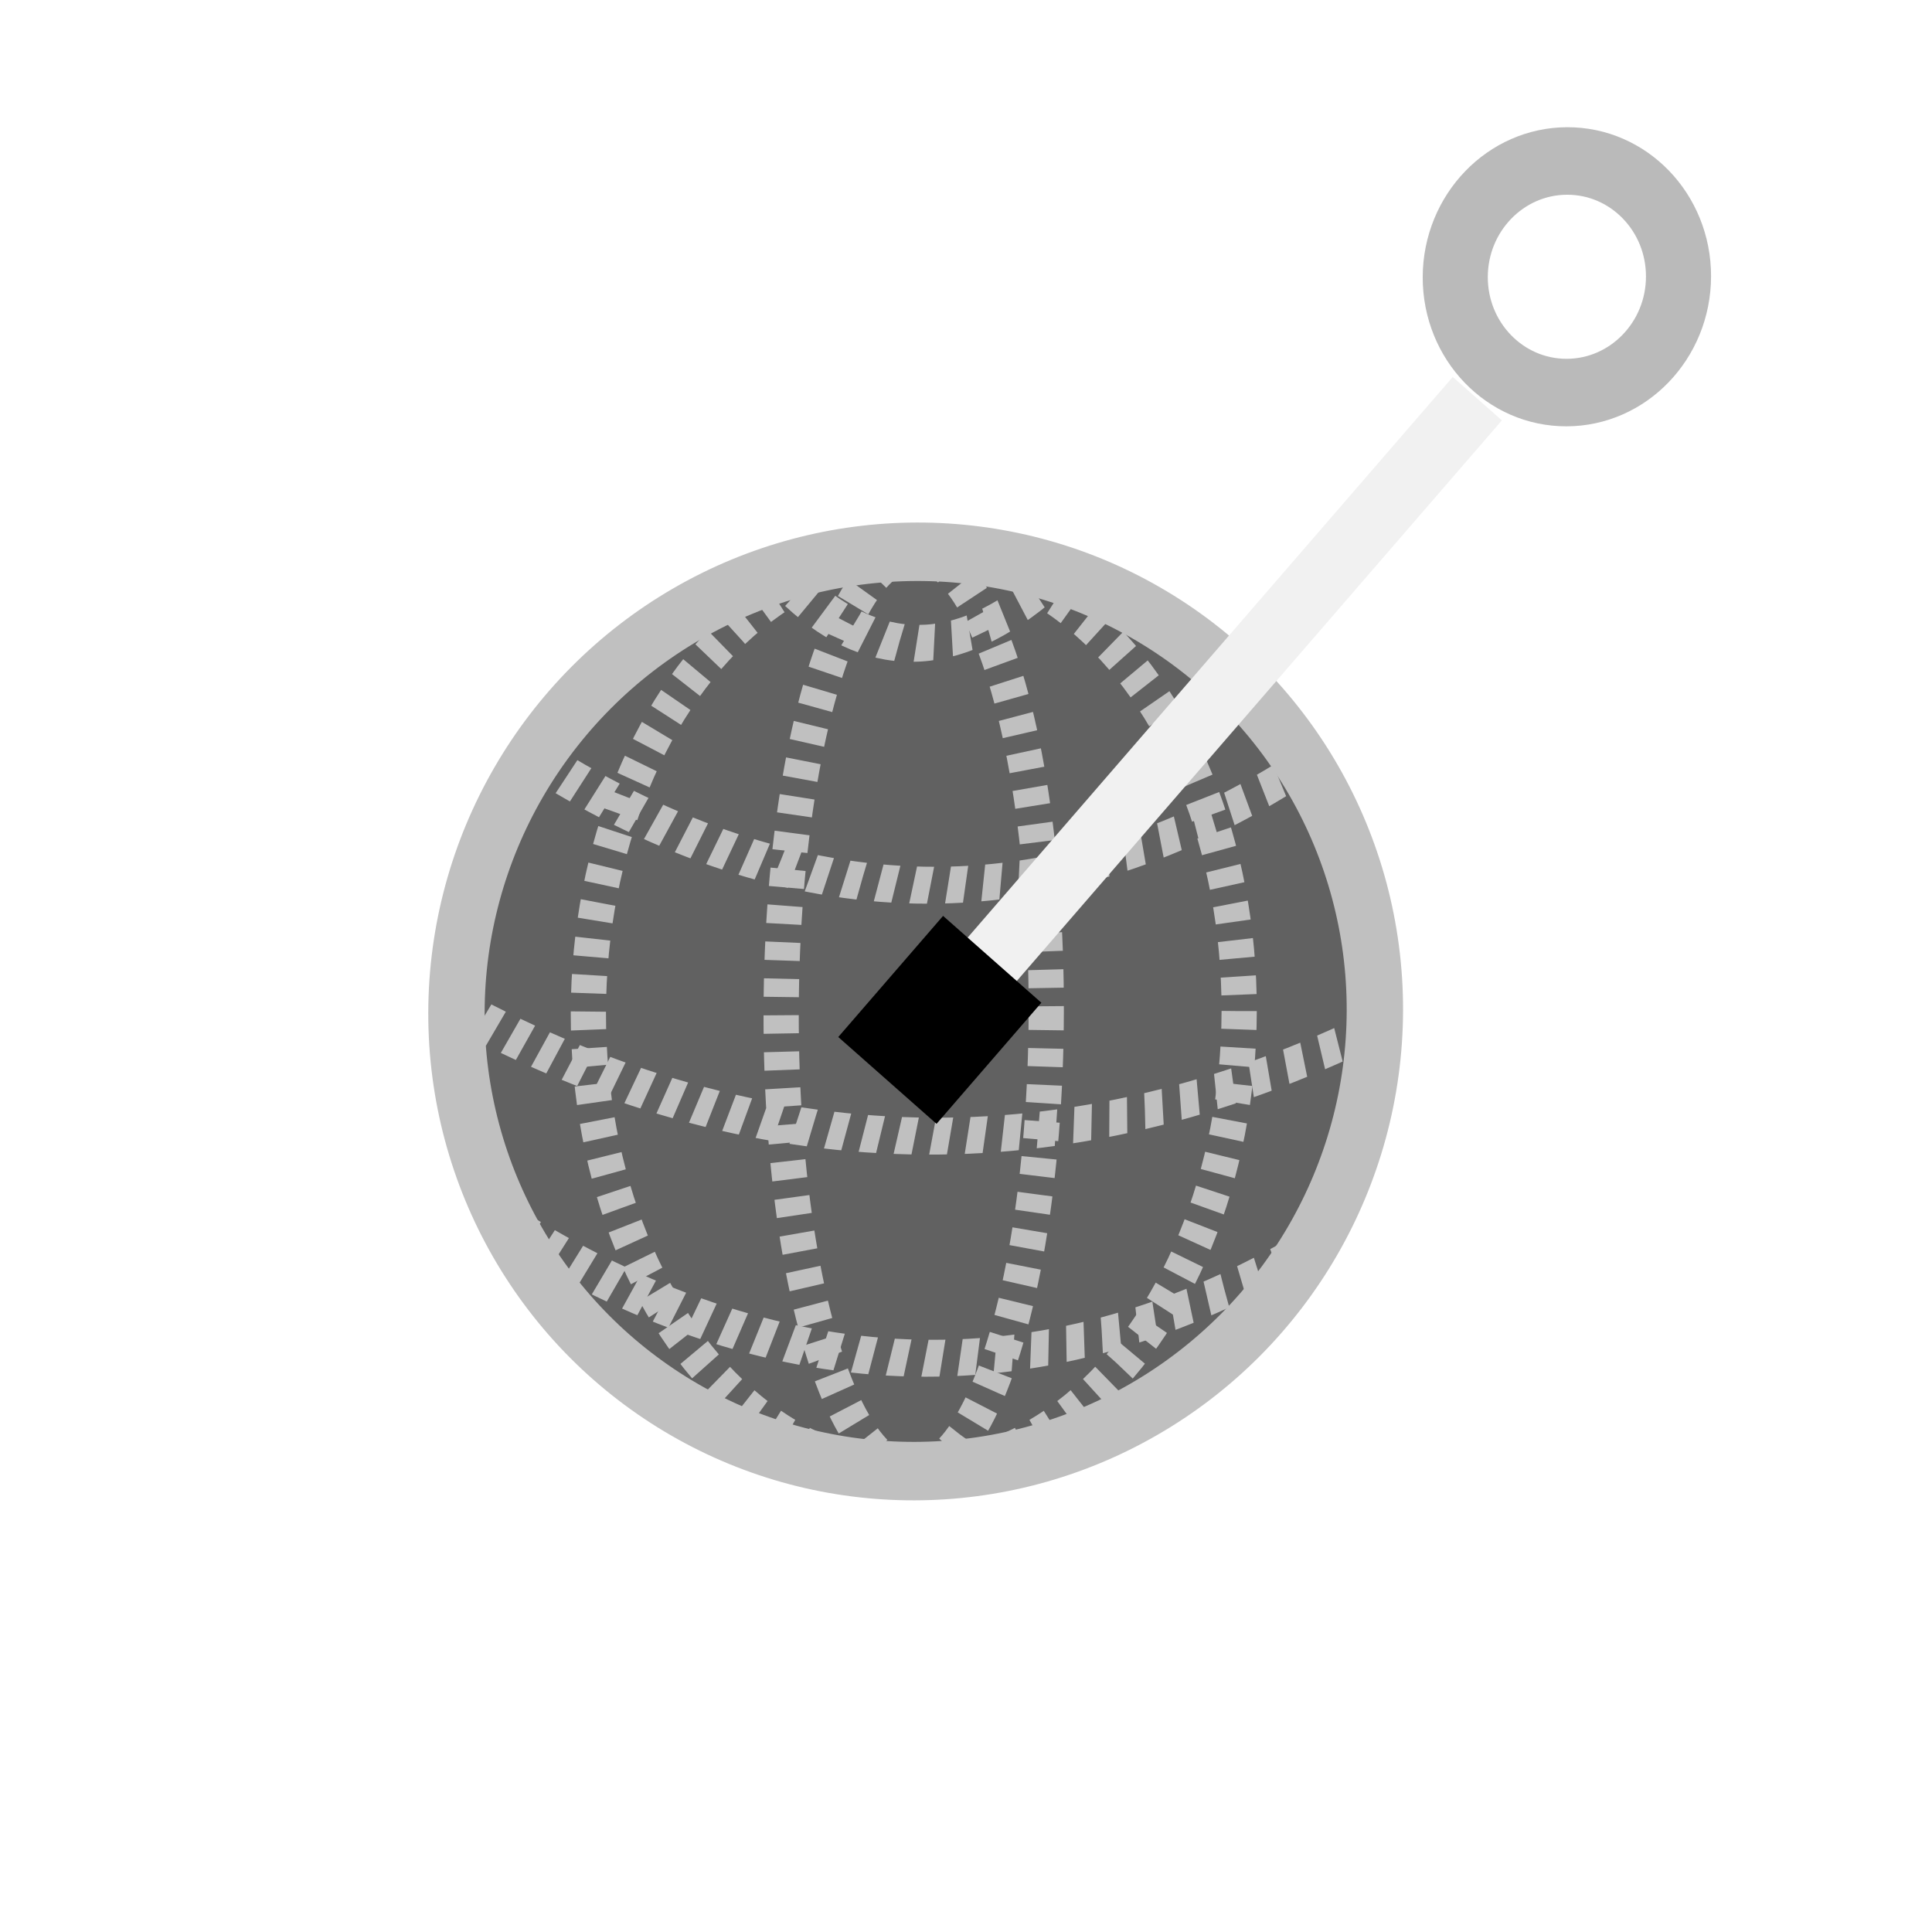 <?xml version="1.0" encoding="UTF-8" standalone="no"?>
<!-- Created with Inkscape (http://www.inkscape.org/) -->

<svg
   width="32.0px"
   height="32.0px"
   viewBox="0 0 32.0 32.0"
   version="1.1"
   id="SVGRoot"
   sodipodi:docname="geo-sat-icon.svg"
   inkscape:version="1.2.1 (9c6d41e, 2022-07-14)"
   xmlns:inkscape="http://www.inkscape.org/namespaces/inkscape"
   xmlns:sodipodi="http://sodipodi.sourceforge.net/DTD/sodipodi-0.dtd"
   xmlns="http://www.w3.org/2000/svg"
   xmlns:svg="http://www.w3.org/2000/svg">
  <sodipodi:namedview
     id="namedview4367"
     pagecolor="#ffffff"
     bordercolor="#666666"
     borderopacity="1.0"
     inkscape:pageshadow="2"
     inkscape:pageopacity="0.0"
     inkscape:pagecheckerboard="0"
     inkscape:document-units="px"
     showgrid="true"
     inkscape:zoom="23.190463"
     inkscape:cx="7.3952814"
     inkscape:cy="16.925061"
     inkscape:window-width="1806"
     inkscape:window-height="1199"
     inkscape:window-x="923"
     inkscape:window-y="425"
     inkscape:window-maximized="0"
     inkscape:current-layer="layer1-2"
     inkscape:showpageshadow="2"
     inkscape:deskcolor="#d1d1d1">
    <inkscape:grid
       type="xygrid"
       id="grid4430" />
  </sodipodi:namedview>
  <defs
     id="defs4362">
    <marker
       style="overflow:visible"
       id="marker9949"
       refX="0"
       refY="0"
       orient="auto"
       inkscape:stockid="Square"
       markerWidth="2"
       markerHeight="2"
       viewBox="0 0 6 6"
       inkscape:isstock="true"
       inkscape:collect="always"
       preserveAspectRatio="xMidYMid">
      <path
         transform="scale(0.5)"
         style="fill:context-fill;fill-rule:evenodd;stroke:context-stroke;stroke-width:2"
         d="M -5,-5 V 5 H 5 V -5 Z"
         id="path9947" />
    </marker>
  </defs>
  <g
     inkscape:label="Layer 1"
     inkscape:groupmode="layer"
     id="layer1">
    <rect
       style="fill:none;stroke-width:2.126;stroke:none"
       id="rect4649"
       width="32"
       height="32"
       x="0"
       y="0" />
    <g
       id="layer1-2"
       transform="matrix(0.133,0.138,-0.162,0.168,46.225,-123.434)"
       style="fill:#525252;fill-opacity:1;stroke:#e2dfdf;stroke-width:2.633;stroke-miterlimit:4;stroke-dasharray:none;stroke-opacity:1">
      <g
         id="g12965"
         style="fill:#525252;fill-opacity:1;stroke:#e2dfdf;stroke-width:2.633;stroke-miterlimit:4;stroke-dasharray:none;stroke-opacity:1"
         transform="translate(1.432,-36.958)">
        <ellipse
           cx="-179.503"
           cy="685.205"
           rx="36.999"
           ry="35.704"
           opacity="1"
           stroke="#000000"
           stroke-opacity="1"
           stroke-width="2"
           stroke-linecap="butt"
           stroke-linejoin="miter"
           stroke-dasharray="none"
           fill-opacity="0"
           id="ellipse7153"
           style="fill:#616161;fill-opacity:1;stroke:#c0c0c0;stroke-width:4.541;stroke-miterlimit:4;stroke-dasharray:none;stroke-opacity:1"
           transform="matrix(0.771,-0.636,0.771,0.636,0,0)" />
        <ellipse
           cx="-179.655"
           cy="685.233"
           rx="26.218"
           ry="35.704"
           opacity="1"
           stroke="#000000"
           stroke-opacity="1"
           stroke-width="1"
           stroke-linecap="butt"
           stroke-linejoin="miter"
           stroke-dasharray="2, 2"
           fill-opacity="0"
           id="ellipse7155"
           style="fill:none;fill-opacity:1;stroke:#c0c0c0;stroke-width:2.838;stroke-miterlimit:4;stroke-dasharray:1.419, 1.419;stroke-dashoffset:0;stroke-opacity:1"
           transform="matrix(0.771,-0.636,0.771,0.636,0,0)" />
        <ellipse
           cx="-179.661"
           cy="685.26"
           rx="10.68"
           ry="35.704"
           opacity="1"
           stroke="#000000"
           stroke-opacity="1"
           stroke-width="1"
           stroke-linecap="butt"
           stroke-linejoin="miter"
           stroke-dasharray="2, 2"
           fill-opacity="0"
           id="ellipse7157"
           style="fill:none;fill-opacity:1;stroke:#c0c0c0;stroke-width:2.838;stroke-miterlimit:4;stroke-dasharray:1.419, 1.419;stroke-dashoffset:0;stroke-opacity:1"
           transform="matrix(0.771,-0.636,0.771,0.636,0,0)" />
        <path
           d="m 360.732,573.385 q 43.563,-11.189 58.814,-46.305"
           opacity="1"
           stroke="#000000"
           stroke-opacity="1"
           stroke-width="1"
           stroke-linecap="butt"
           stroke-linejoin="miter"
           stroke-dasharray="2, 2"
           fill-opacity="0"
           id="path7159"
           style="fill:none;fill-opacity:1;stroke:#c0c0c0;stroke-width:2.812;stroke-miterlimit:4;stroke-dasharray:1.406, 1.406;stroke-dashoffset:0;stroke-opacity:1" />
        <path
           d="m 351.319,556.829 q 38.754,-7.786 47.672,-37.807"
           opacity="1"
           stroke="#000000"
           stroke-opacity="1"
           stroke-width="1"
           stroke-linecap="butt"
           stroke-linejoin="miter"
           stroke-dasharray="2, 2"
           fill-opacity="0"
           id="path7161"
           style="fill:none;fill-opacity:1;stroke:#c0c0c0;stroke-width:2.812;stroke-miterlimit:4;stroke-dasharray:1.406, 1.406;stroke-dashoffset:0;stroke-opacity:1" />
        <path
           d="m 378.148,581.163 q 40.065,-8.431 50.364,-39.84"
           opacity="1"
           stroke="#000000"
           stroke-opacity="1"
           stroke-width="1"
           stroke-linecap="butt"
           stroke-linejoin="miter"
           stroke-dasharray="2, 2"
           fill-opacity="0"
           id="path7163"
           style="fill:none;fill-opacity:1;stroke:#c0c0c0;stroke-width:2.812;stroke-miterlimit:4;stroke-dasharray:1.406, 1.406;stroke-dashoffset:0;stroke-opacity:1" />
        <path
           d="m 357.367,535.242 q 14.224,-0.653 15.144,-14.029"
           opacity="1"
           stroke="#000000"
           stroke-opacity="1"
           stroke-width="1"
           stroke-linecap="butt"
           stroke-linejoin="miter"
           stroke-dasharray="2, 2"
           fill-opacity="0"
           id="path7165"
           style="fill:none;fill-opacity:1;stroke:#c0c0c0;stroke-width:2.812;stroke-miterlimit:4;stroke-dasharray:1.406, 1.406;stroke-dashoffset:0;stroke-opacity:1" />
      </g>
      <circle
         style="fill:#ffffff;fill-opacity:1;stroke:#bababa;stroke-width:5.244;stroke-dasharray:none;stroke-opacity:1"
         id="path4955"
         transform="matrix(0.771,-0.636,0.771,0.636,0,0)"
         cx="-97.186"
         cy="600.126"
         r="8.994" />
      <path
         style="fill:#ffffff;stroke-width:5.677;stroke:#f1f1f1;stroke-opacity:1;stroke-dasharray:none;marker-end:url(#marker9949)"
         d="m 389.508,454.077 3.829,58.1"
         id="path10490" />
    </g>
  </g>
</svg>
